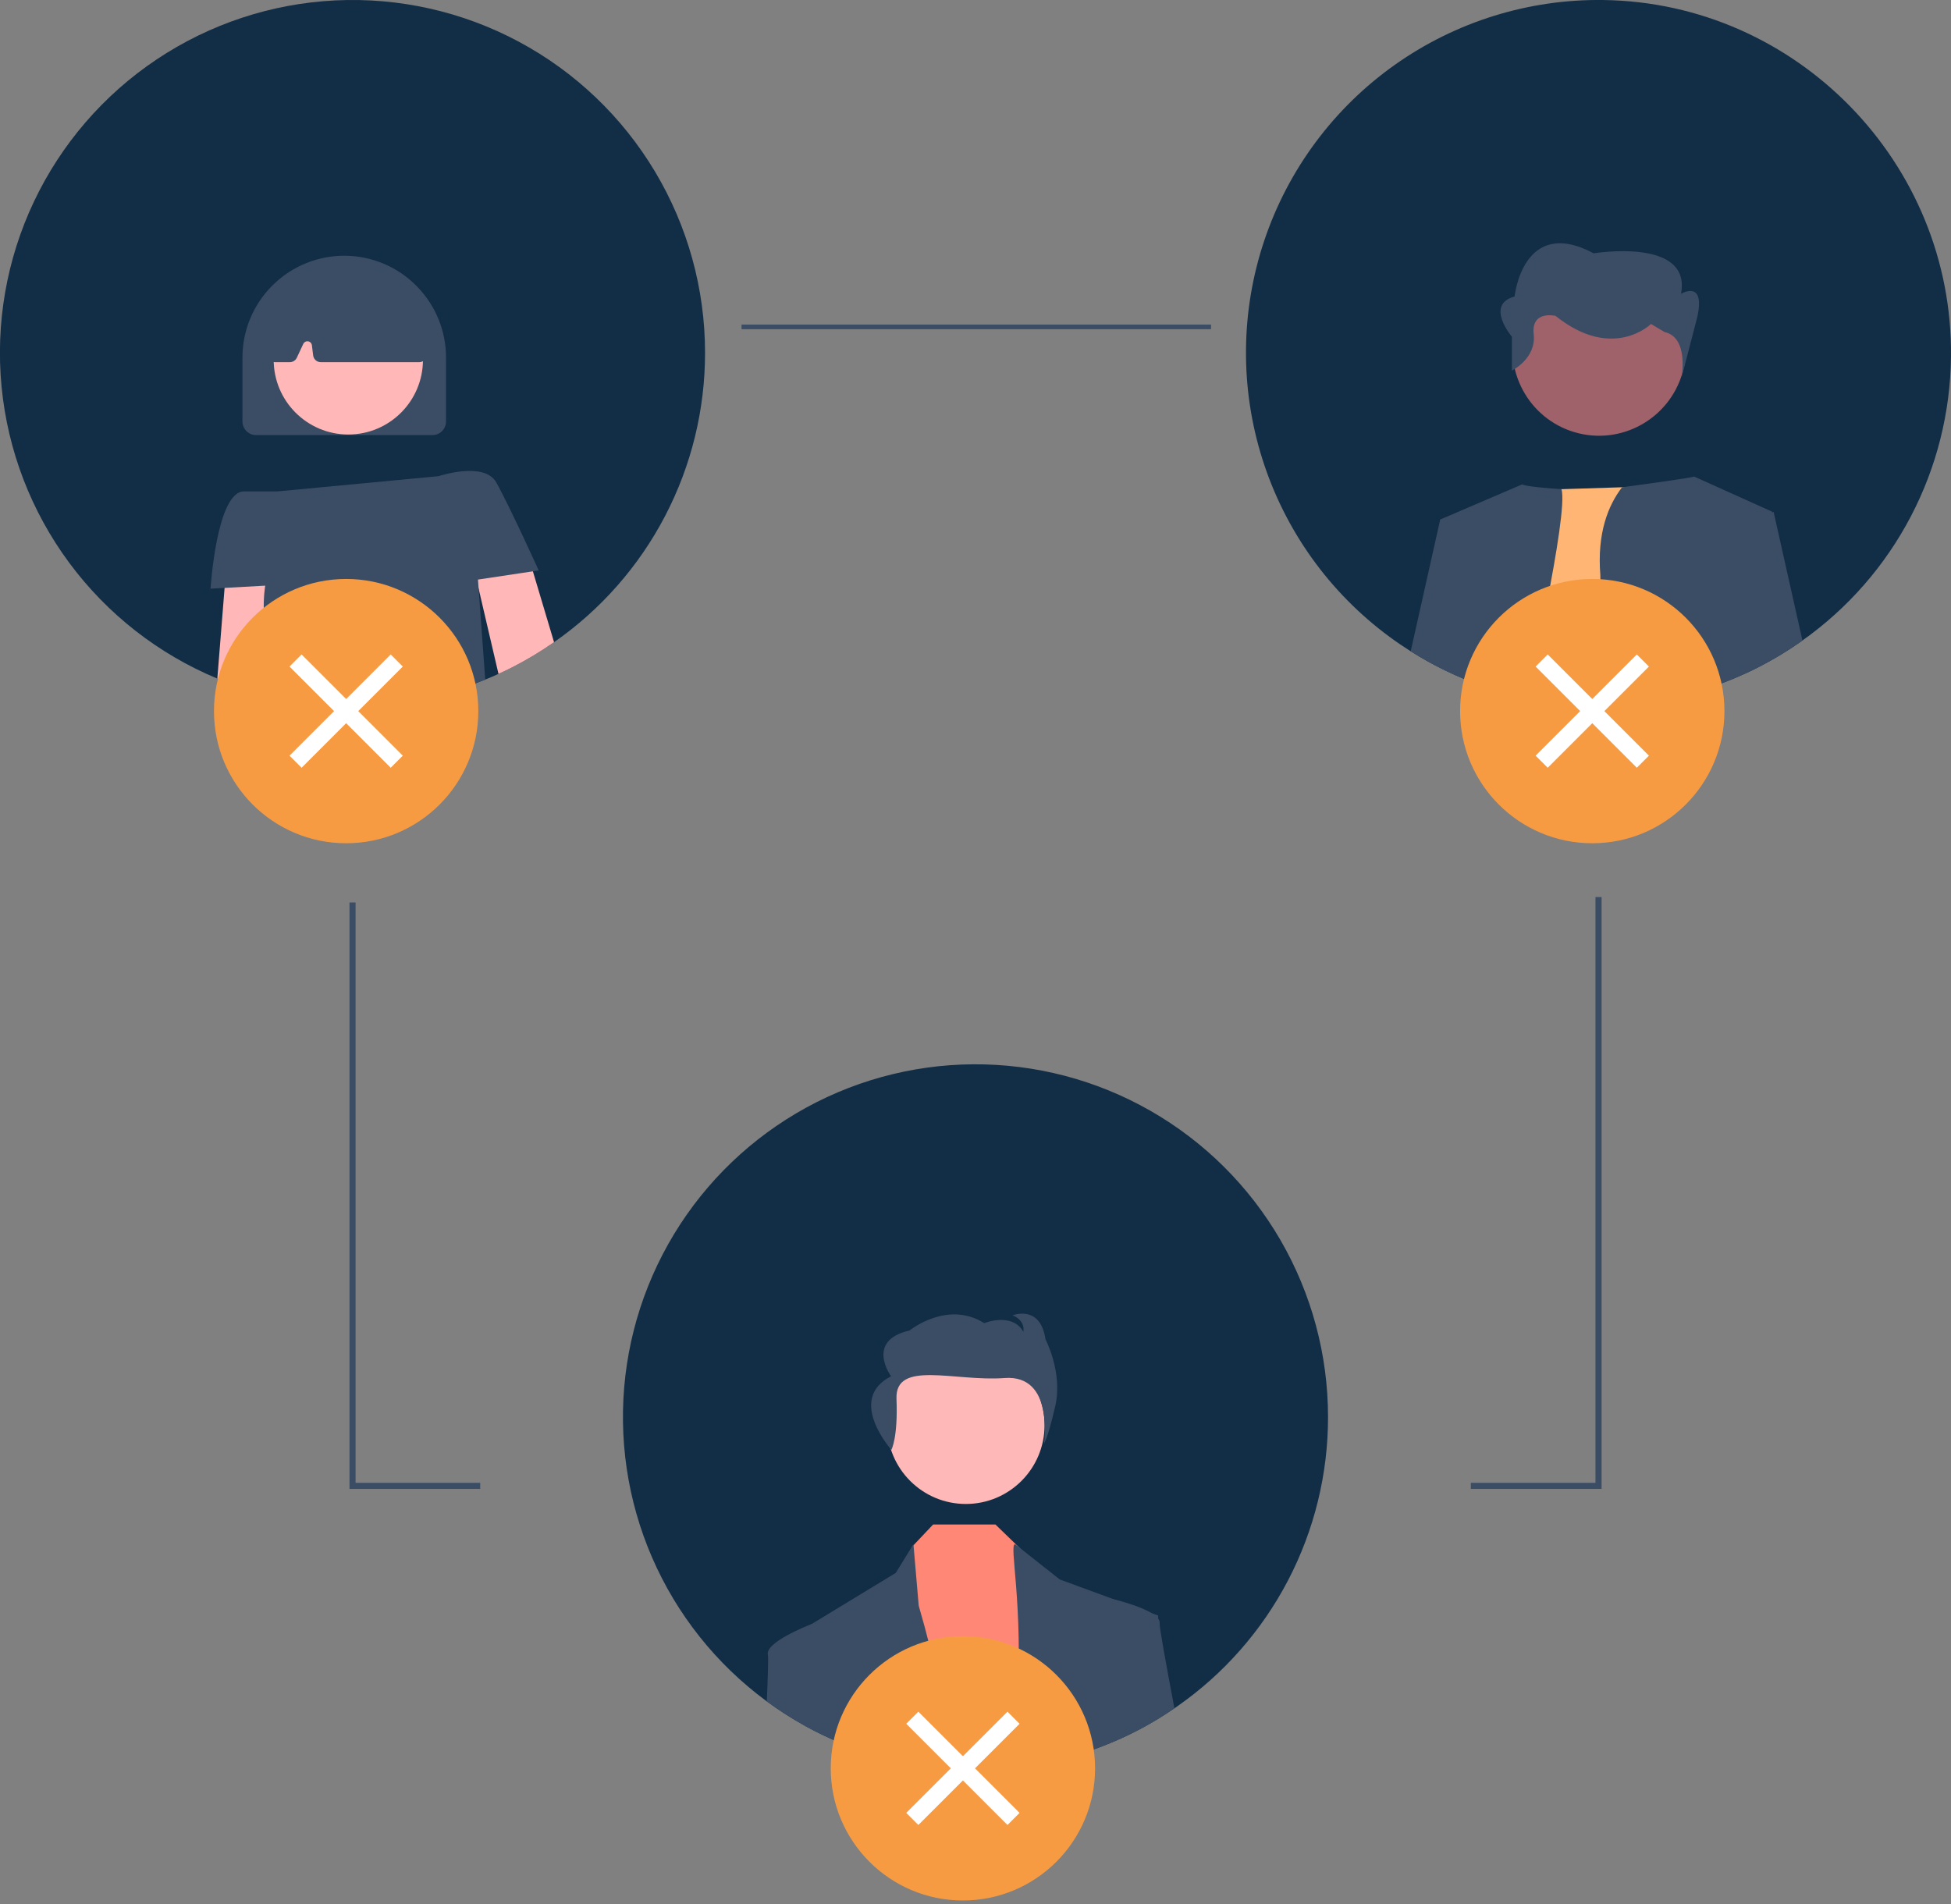 <svg width="210" height="205" viewBox="0 0 210 205" fill="none" xmlns="http://www.w3.org/2000/svg">
<rect x="0" y="0" width="210" height="205" fill="#808080" stroke="none"/>
<g clip-path="url(#clip0_9438_6740)">
<path d="M75.889 37.97C75.894 44.091 74.418 50.122 71.588 55.548C68.757 60.974 64.657 65.634 59.636 69.13C58.221 70.12 56.74 71.011 55.203 71.797C54.693 72.059 54.18 72.308 53.656 72.544C53.185 72.76 52.711 72.963 52.23 73.156C46.266 75.573 39.787 76.438 33.399 75.67C32.293 75.539 31.202 75.359 30.124 75.13C30.079 75.12 30.029 75.11 29.984 75.1C27.728 74.623 25.521 73.936 23.393 73.048C17.047 70.412 11.536 66.101 7.447 60.576C3.357 55.051 0.844 48.519 0.174 41.676C-0.496 34.833 0.704 27.936 3.644 21.722C6.584 15.508 11.155 10.21 16.869 6.392C22.583 2.574 29.225 0.38 36.088 0.044C42.95 -0.292 49.775 1.243 55.834 4.484C61.893 7.726 66.958 12.553 70.49 18.451C74.023 24.348 75.889 31.095 75.889 37.97Z" fill="#122D46"/>
<path d="M44.932 30.883C44.9 30.844 44.864 30.808 44.828 30.772C42.8 28.723 40.047 27.558 37.166 27.528C34.286 27.499 31.509 28.608 29.441 30.614C29.418 30.634 29.398 30.654 29.379 30.673C29.352 30.696 29.33 30.719 29.307 30.742C28.288 31.759 27.48 32.967 26.928 34.297C26.377 35.628 26.094 37.054 26.095 38.494V45.368C26.095 45.758 26.25 46.133 26.526 46.409C26.802 46.685 27.176 46.84 27.566 46.841H46.538C46.929 46.84 47.303 46.685 47.579 46.409C47.855 46.133 48.01 45.758 48.01 45.368V38.494C48.013 35.653 46.909 32.922 44.932 30.883Z" fill="#3A4D64"/>
<path d="M37.492 46.773C41.929 46.773 45.526 43.173 45.526 38.733C45.526 34.293 41.929 30.693 37.492 30.693C33.055 30.693 29.458 34.293 29.458 38.733C29.458 43.173 33.055 46.773 37.492 46.773Z" fill="#FFB7B7"/>
<path d="M45.937 38.049L44.988 31.417C44.959 31.213 44.855 31.028 44.697 30.896C44.644 30.854 44.585 30.817 44.523 30.788C39.666 28.513 34.74 28.513 29.882 30.782C29.817 30.812 29.757 30.85 29.702 30.896C29.683 30.913 29.663 30.932 29.644 30.952C29.514 31.086 29.433 31.26 29.415 31.446L28.78 38.088C28.769 38.202 28.782 38.316 28.818 38.424C28.855 38.533 28.913 38.632 28.989 38.717C29.113 38.853 29.279 38.943 29.46 38.972C29.505 38.981 29.549 38.986 29.595 38.985H31.204C31.36 38.984 31.512 38.94 31.643 38.856C31.774 38.773 31.88 38.654 31.946 38.514L32.643 37.021C32.688 36.924 32.763 36.845 32.856 36.794C32.95 36.744 33.058 36.726 33.163 36.743C33.268 36.759 33.365 36.81 33.439 36.887C33.513 36.964 33.559 37.062 33.572 37.168L33.709 38.268C33.735 38.466 33.831 38.647 33.98 38.779C34.13 38.911 34.322 38.984 34.521 38.985H45.129C45.267 38.986 45.404 38.95 45.524 38.88C45.608 38.835 45.683 38.775 45.747 38.703C45.824 38.614 45.88 38.51 45.913 38.397C45.946 38.284 45.954 38.165 45.937 38.049Z" fill="#3A4D64"/>
<path d="M57.359 61.503L59.636 69.13C58.221 70.12 56.74 71.012 55.203 71.798C54.693 72.06 54.179 72.308 53.656 72.544L51.298 62.426L50.382 58.501L56.27 57.846L57.359 61.503Z" fill="#FFB7B7"/>
<path d="M30.265 60.236L30.069 70.54L29.984 75.1C27.728 74.623 25.521 73.936 23.393 73.048L24.174 63.286L24.371 60.825L30.265 60.236Z" fill="#FFB7B7"/>
<path d="M57.359 61.502L51.445 62.389L51.517 63.362L52.23 73.156C46.266 75.572 39.787 76.437 33.399 75.67C32.293 75.539 31.202 75.359 30.124 75.13C30.608 73.094 31.027 71.26 30.51 70.9C30.355 70.791 30.207 70.671 30.069 70.54C27.658 68.239 28.548 63.044 28.548 63.044L24.174 63.286L22.66 63.371C22.66 63.371 23.314 52.897 26.258 52.897H29.856L47.193 51.26C47.193 51.26 52.099 49.623 53.408 51.914C54.094 53.116 55.318 55.663 56.329 57.816C57.245 59.774 57.987 61.407 57.987 61.407L57.359 61.502Z" fill="#3A4D64"/>
<path d="M209.999 38.388C209.938 44.384 208.457 50.28 205.677 55.592C202.898 60.904 198.899 65.481 194.01 68.946C193.925 69.005 193.836 69.067 193.748 69.13C193.656 69.195 193.562 69.261 193.467 69.323C192.917 69.703 192.357 70.066 191.785 70.413C190.981 70.904 190.157 71.365 189.316 71.797C189.29 71.811 189.26 71.824 189.234 71.837C188.75 72.085 188.261 72.321 187.769 72.544C187.752 72.55 187.739 72.557 187.723 72.563C187.608 72.616 187.487 72.671 187.369 72.721C186.457 73.126 185.524 73.496 184.576 73.824C183.768 74.109 182.948 74.364 182.116 74.59C180.415 75.059 178.682 75.407 176.932 75.631C175.439 75.823 173.936 75.925 172.431 75.938C172.306 75.942 172.182 75.942 172.058 75.942C171.237 75.942 170.419 75.915 169.611 75.863C168.904 75.817 168.205 75.755 167.511 75.67C166.441 75.542 165.385 75.372 164.345 75.15C164.299 75.143 164.253 75.133 164.207 75.123C164.171 75.117 164.132 75.107 164.096 75.1C163.049 74.881 162.019 74.613 161.008 74.305C160.056 74.017 159.122 73.692 158.205 73.329C157.969 73.238 157.737 73.146 157.505 73.048C156.926 72.806 156.354 72.554 155.791 72.282C155.627 72.207 155.467 72.128 155.307 72.049C154.764 71.784 154.227 71.506 153.704 71.212C153.073 70.861 152.452 70.494 151.843 70.108C151.074 69.624 150.322 69.113 149.592 68.573C143.111 63.808 138.311 57.106 135.884 49.433C133.456 41.761 133.527 33.515 136.087 25.886C138.647 18.256 143.562 11.638 150.124 6.986C156.687 2.334 164.556 -0.112 172.597 0.002C193.404 0.291 210.224 17.566 209.999 38.388Z" fill="#122D46"/>
<path d="M164.096 75.1C163.049 74.881 162.019 74.613 161.008 74.305L164.479 52.769L168.074 52.658L174.593 52.452L177.936 52.347C177.936 52.347 180.307 62.776 182.116 74.59C180.415 75.059 178.682 75.407 176.932 75.631C175.439 75.823 173.936 75.925 172.431 75.938C172.306 75.942 172.182 75.942 172.058 75.942C171.237 75.942 170.419 75.915 169.611 75.863C168.904 75.817 168.205 75.755 167.511 75.67C166.441 75.542 165.385 75.372 164.345 75.149C164.299 75.143 164.253 75.133 164.207 75.123C164.171 75.117 164.132 75.107 164.096 75.1Z" fill="#FFB674"/>
<path d="M164.345 75.149C164.299 75.143 164.253 75.133 164.207 75.123C164.171 75.117 164.132 75.107 164.096 75.1C163.049 74.881 162.019 74.612 161.008 74.305C160.056 74.017 159.122 73.691 158.205 73.329C157.97 73.237 157.737 73.146 157.505 73.048C156.926 72.805 156.354 72.553 155.791 72.282C155.627 72.206 155.467 72.128 155.307 72.049L155.019 55.924L163.851 52.137C163.851 52.137 163.88 52.373 168.074 52.658C168.872 55.263 164.345 75.149 164.345 75.149Z" fill="#3A4D64"/>
<path d="M190.742 55.162L189.077 63.919L189.234 71.837C188.75 72.086 188.261 72.322 187.768 72.544C187.752 72.551 187.739 72.557 187.723 72.564C187.608 72.616 187.487 72.672 187.369 72.721C186.457 73.127 185.524 73.497 184.576 73.824C183.768 74.109 182.948 74.364 182.116 74.59C180.415 75.06 178.682 75.407 176.931 75.631C175.439 75.823 173.936 75.926 172.43 75.939L172.257 61.906C171.891 57.382 173.104 54.39 174.593 52.452C182.525 51.391 182.348 51.296 182.348 51.296L190.758 55.084L190.742 55.162Z" fill="#3A4D64"/>
<path d="M158.803 57.188L158.205 73.329C157.969 73.238 157.737 73.146 157.505 73.048C156.926 72.805 156.353 72.553 155.791 72.282C155.627 72.207 155.467 72.128 155.306 72.049C154.763 71.784 154.227 71.506 153.704 71.211C153.072 70.861 152.452 70.493 151.843 70.108L155.019 55.925L158.803 57.188Z" fill="#3A4D64"/>
<path d="M194.01 68.946C193.925 69.005 193.836 69.067 193.748 69.129C193.657 69.195 193.562 69.26 193.467 69.323C192.917 69.702 192.357 70.066 191.785 70.413C190.981 70.904 190.158 71.365 189.316 71.797C189.29 71.811 189.26 71.823 189.234 71.837C188.735 72.093 188.232 72.335 187.724 72.564L187.723 72.563L187.124 56.367L190.742 55.162L190.909 55.106L194.01 68.946Z" fill="#3A4D64"/>
<path d="M181.086 40.173C182.54 35.211 179.709 30.012 174.763 28.561C169.818 27.11 164.63 29.956 163.176 34.918C161.722 39.88 164.553 45.079 169.499 46.53C174.445 47.981 179.632 45.135 181.086 40.173Z" fill="#9F616A"/>
<path d="M162.733 39.893V36.249C162.733 36.249 159.796 32.789 163.026 31.917C163.026 31.917 163.907 23.199 171.542 27.267C171.542 27.267 182.112 25.524 180.938 31.626C180.938 31.626 183.58 30.033 182.7 34.101L180.996 40.655C180.996 40.655 181.819 36.326 179.176 35.745L177.708 34.873C177.708 34.873 173.597 38.941 167.431 34.001C167.431 34.001 164.788 33.37 165.082 35.985C165.375 38.6 162.733 39.893 162.733 39.893Z" fill="#3A4D64"/>
<path d="M142.946 152.54C142.95 158.66 141.474 164.691 138.644 170.118C135.813 175.544 131.713 180.204 126.692 183.699C126.6 183.765 126.505 183.83 126.411 183.892C125.861 184.272 125.3 184.635 124.729 184.982C123.925 185.473 123.101 185.935 122.259 186.367C121.749 186.629 121.236 186.878 120.712 187.113C120.581 187.172 120.447 187.234 120.313 187.29C119.401 187.696 118.468 188.066 117.52 188.393C115.042 189.263 112.48 189.868 109.875 190.2C108.259 190.408 106.631 190.512 105.002 190.511C104.181 190.511 103.363 190.485 102.555 190.433C101.848 190.387 101.148 190.325 100.455 190.239C99.339 190.105 98.237 189.925 97.151 189.693C97.115 189.686 97.076 189.676 97.04 189.67C94.784 189.192 92.577 188.505 90.449 187.617C89.87 187.375 89.297 187.123 88.735 186.851C88.025 186.518 87.329 186.161 86.648 185.781C80.791 182.543 75.894 177.812 72.453 172.069C69.013 166.326 67.15 159.775 67.056 153.08C66.961 146.384 68.637 139.783 71.914 133.945C75.191 128.106 79.953 123.239 85.715 119.837C91.478 116.434 98.038 114.616 104.729 114.569C111.42 114.521 118.005 116.245 123.815 119.565C129.626 122.886 134.456 127.685 137.816 133.476C141.175 139.266 142.945 145.843 142.946 152.54Z" fill="#122D46"/>
<path d="M103.959 161.898C108.639 161.898 112.432 158.102 112.432 153.419C112.432 148.736 108.639 144.94 103.959 144.94C99.28 144.94 95.486 148.736 95.486 153.419C95.486 158.102 99.28 161.898 103.959 161.898Z" fill="#FFB8B8"/>
<path d="M100.455 190.239C99.339 190.105 98.237 189.925 97.151 189.693L98.181 166.491L98.329 166.337L100.438 164.108H107.147L109.624 166.507L109.833 166.713L115.129 171.79L117.52 188.393C115.042 189.263 112.48 189.868 109.875 190.2C108.259 190.408 106.631 190.512 105.002 190.511C104.181 190.511 103.363 190.485 102.555 190.433C101.848 190.387 101.148 190.325 100.455 190.239Z" fill="#FF8775"/>
<path d="M88.735 186.852C88.025 186.518 87.329 186.161 86.648 185.781C86.579 179.496 86.533 175.323 86.533 175.323L87.331 174.835C87.341 174.83 87.351 174.826 87.361 174.822L96.418 169.316L98.319 166.226L98.329 166.337L98.888 172.851C100.572 178.606 101.798 184.485 102.555 190.433C101.848 190.387 101.148 190.325 100.455 190.24C99.339 190.105 98.237 189.925 97.151 189.693C97.115 189.686 97.076 189.677 97.04 189.67C94.784 189.193 92.577 188.505 90.449 187.618C89.87 187.375 89.297 187.123 88.735 186.852Z" fill="#3A4D64"/>
<path d="M117.52 188.393C115.042 189.263 112.48 189.869 109.876 190.2C109.515 188.088 109.382 185.942 109.48 183.801C110.186 172.498 108.557 166.226 109.264 166.226L109.624 166.507L114.069 170.023L119.921 172.17H119.924L123.951 173.647L124.661 173.909V174.246C124.664 175.411 124.67 179.49 124.729 184.983C123.925 185.474 123.101 185.935 122.26 186.367C121.749 186.629 121.236 186.878 120.713 187.114C120.582 187.172 120.448 187.235 120.313 187.29C119.401 187.696 118.469 188.066 117.52 188.393Z" fill="#3A4D64"/>
<path d="M95.944 156.071C95.944 156.071 96.663 154.806 96.496 150.58C96.329 146.353 102.76 148.744 108.134 148.341C113.508 147.937 112.37 155.397 112.37 155.397C112.37 155.397 112.758 154.953 113.588 151.353C114.418 147.753 112.533 144.165 112.533 144.165C111.978 140.382 108.987 141.595 108.987 141.595C110.428 142.156 110.151 143.356 110.151 143.356C108.931 141.217 105.94 142.429 105.94 142.429C101.95 139.924 97.907 143.223 97.907 143.223C93.087 144.318 95.914 148.153 95.914 148.153C91.067 150.605 95.944 156.071 95.944 156.071Z" fill="#3A4D64"/>
<path d="M82.536 183.143C82.661 180.265 82.716 178.409 82.651 178.151C82.314 176.802 86.913 174.995 87.332 174.835C87.341 174.83 87.351 174.826 87.361 174.822L88.297 175.323L88.735 186.852C88.025 186.518 87.33 186.161 86.648 185.781C85.222 184.992 83.849 184.11 82.536 183.143Z" fill="#3A4D64"/>
<path d="M124.729 184.983C123.925 185.474 123.102 185.935 122.26 186.367C121.75 186.629 121.236 186.878 120.713 187.114C120.582 187.172 120.448 187.235 120.314 187.29L118.842 172.746L119.702 172.118C119.702 172.118 119.78 172.138 119.921 172.17H119.924C120.614 172.341 122.734 172.904 123.951 173.647C124.223 173.801 124.463 174.004 124.661 174.246C124.781 174.39 124.841 174.575 124.827 174.763C124.788 175.143 125.443 178.743 126.411 183.892C125.861 184.272 125.301 184.636 124.729 184.983Z" fill="#3A4D64"/>
<path d="M51.689 160.275H37.618V97.149H38.273V159.621H51.689V160.275Z" fill="#3A4D64"/>
<path d="M172.388 160.276H158.317V159.621H171.733V96.564H172.388V160.276Z" fill="#3A4D64"/>
<path d="M37.258 90.774C45.115 90.774 51.484 84.405 51.484 76.548C51.484 68.692 45.115 62.323 37.258 62.323C29.401 62.323 23.032 68.692 23.032 76.548C23.032 84.405 29.401 90.774 37.258 90.774Z" fill="#F79B43"/>
<path d="M171.387 90.774C179.244 90.774 185.613 84.405 185.613 76.548C185.613 68.692 179.244 62.323 171.387 62.323C163.53 62.323 157.161 68.692 157.161 76.548C157.161 84.405 163.53 90.774 171.387 90.774Z" fill="#F79B43"/>
<path d="M103.645 204.581C111.502 204.581 117.871 198.212 117.871 190.355C117.871 182.498 111.502 176.129 103.645 176.129C95.788 176.129 89.419 182.498 89.419 190.355C89.419 198.212 95.788 204.581 103.645 204.581Z" fill="#F79B43"/>
<path d="M32.462 70.451L31.161 71.752L42.054 82.645L43.355 81.345L32.462 70.451Z" fill="white"/>
<path d="M166.591 70.451L165.29 71.752L176.183 82.645L177.484 81.345L166.591 70.451Z" fill="white"/>
<path d="M98.849 184.258L97.548 185.559L108.441 196.452L109.742 195.151L98.849 184.258Z" fill="white"/>
<path d="M43.355 71.752L42.054 70.452L31.161 81.345L32.462 82.646L43.355 71.752Z" fill="white"/>
<path d="M177.484 71.752L176.183 70.452L165.29 81.345L166.591 82.646L177.484 71.752Z" fill="white"/>
<path d="M109.742 185.559L108.441 184.258L97.548 195.151L98.849 196.452L109.742 185.559Z" fill="white"/>
<path d="M79.815 35.188H130.352" stroke="#3A4D64" stroke-width="0.5"/>
</g>
<defs>
<clipPath id="clip0_9438_6740">
<rect width="210" height="204.581" fill="white"/>
</clipPath>
</defs>
</svg>
